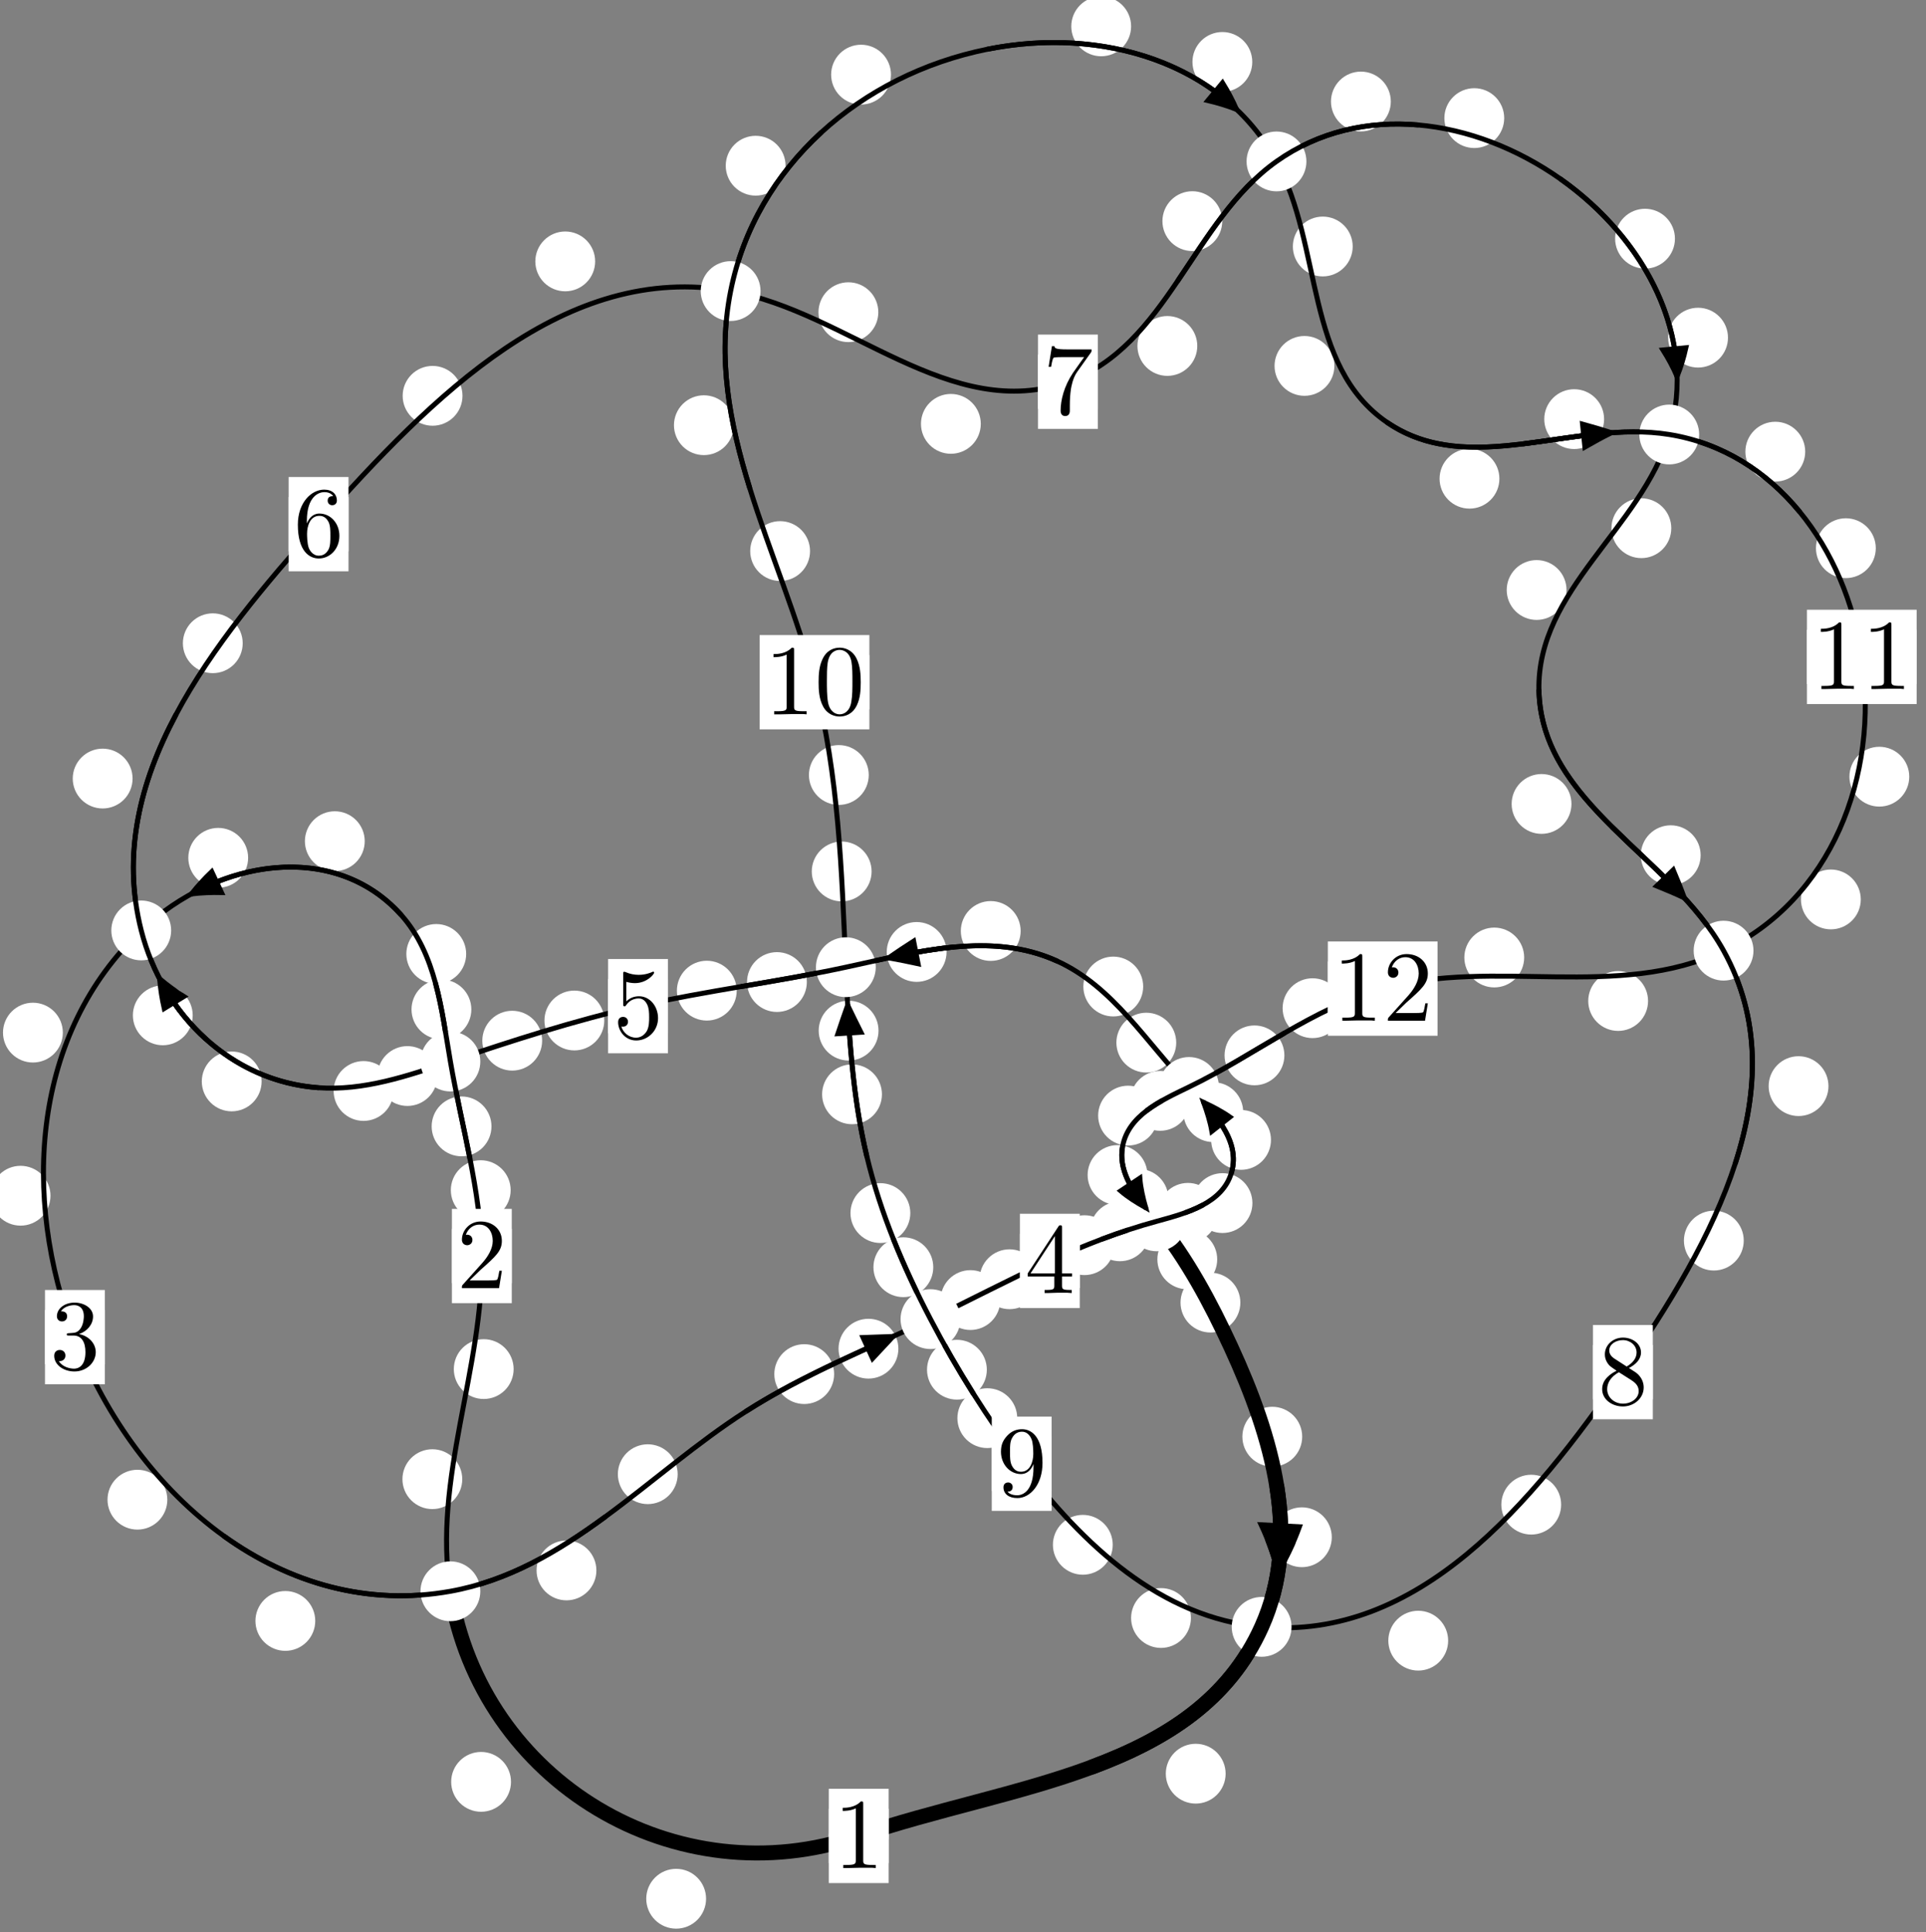 <?xml version="1.0"?>
<!-- Created by MetaPost 1.999 on 2021.07.05:2353 -->
<svg version="1.1" xmlns="http://www.w3.org/2000/svg" xmlns:xlink="http://www.w3.org/1999/xlink" width="192.429" height="193.066" viewBox="0 0 192.429 193.066">
<rect x="0" y="0" width="192.429" height="193.066" fill="#808080" stroke="none"/>
<!-- Original BoundingBox: -45.933777 -33.710312 146.495239 159.355576 -->
  <defs>
    <g transform="scale(0.01,0.01)" id="GLYPHcmr10_48">
      <path style="fill-rule: evenodd;" d="M460 -320C460 -400,455 -480,420 -554C374 -650,292 -666,250 -666C190 -666,117 -640,76 -547C44 -478,39 -400,39 -320C39 -245,43 -155,84 -79C127 2,200 22,249 22C303 22,379 1,423 -94C455 -163,460 -241,460 -320M249 -0C210 -0,151 -25,133 -121C122 -181,122 -273,122 -332C122 -396,122 -462,130 -516C149 -635,224 -644,249 -644C282 -644,348 -626,367 -527C377 -471,377 -395,377 -332C377 -257,377 -189,366 -125C351 -30,294 -0,249 -0"></path>
    </g>
    <g transform="scale(0.01,0.01)" id="GLYPHcmr10_49">
      <path style="fill-rule: evenodd;" d="M294 -640C294 -664,294 -666,271 -666C209 -602,121 -602,89 -602L89 -571C109 -571,168 -571,220 -597L220 -79C220 -43,217 -31,127 -31L95 -31L95 -0L257 -0L130 -3L217 -3L257 -3L297 -3L384 -3L419 -0L419 -31L387 -31C297 -31,294 -42,294 -79"></path>
    </g>
    <g transform="scale(0.01,0.01)" id="GLYPHcmr10_50">
      <path style="fill-rule: evenodd;" d="M127 -77L233 -180C389 -318,449 -372,449 -472C449 -586,359 -666,237 -666C124 -666,50 -574,50 -485C50 -429,100 -429,103 -429C120 -429,155 -441,155 -482C155 -508,137 -534,102 -534C94 -534,92 -534,89 -533C112 -598,166 -635,224 -635C315 -635,358 -554,358 -472C358 -392,308 -313,253 -251L61 -37C50 -26,50 -24,50 -0L421 -0L449 -174L424 -174C419 -144,412 -100,402 -85C395 -77,329 -77,307 -77"></path>
    </g>
    <g transform="scale(0.01,0.01)" id="GLYPHcmr10_51">
      <path style="fill-rule: evenodd;" d="M290 -352C372 -379,430 -449,430 -528C430 -610,342 -666,246 -666C145 -666,69 -606,69 -530C69 -497,91 -478,120 -478C151 -478,171 -500,171 -529C171 -579,124 -579,109 -579C140 -628,206 -641,242 -641C283 -641,338 -619,338 -529C338 -517,336 -459,310 -415C280 -367,246 -364,221 -363C213 -362,189 -360,182 -360C174 -359,167 -358,167 -348C167 -337,174 -337,191 -337L235 -337C317 -337,354 -269,354 -171C354 -35,285 -6,241 -6C198 -6,123 -23,88 -82C123 -77,154 -99,154 -137C154 -173,127 -193,98 -193C74 -193,42 -179,42 -135C42 -44,135 22,244 22C366 22,457 -69,457 -171C457 -253,394 -331,290 -352"></path>
    </g>
    <g transform="scale(0.01,0.01)" id="GLYPHcmr10_52">
      <path style="fill-rule: evenodd;" d="M294 -165L294 -78C294 -42,292 -31,218 -31L197 -31L197 -0L332 -0L238 -3L290 -3L332 -3L374 -3L427 -3L468 -0L468 -31L447 -31C373 -31,371 -42,371 -78L371 -165L471 -165L471 -196L371 -196L371 -651C371 -671,371 -677,355 -677C346 -677,343 -677,335 -665L28 -196L28 -165M300 -196L56 -196L300 -569"></path>
    </g>
    <g transform="scale(0.01,0.01)" id="GLYPHcmr10_53">
      <path style="fill-rule: evenodd;" d="M449 -201C449 -320,367 -420,259 -420C211 -420,168 -404,132 -369L132 -564C152 -558,185 -551,217 -551C340 -551,410 -642,410 -655C410 -661,407 -666,400 -666C399 -666,397 -666,392 -663C372 -654,323 -634,256 -634C216 -634,170 -641,123 -662C115 -665,113 -665,111 -665C101 -665,101 -657,101 -641L101 -345C101 -327,101 -319,115 -319C122 -319,124 -322,128 -328C139 -344,176 -398,257 -398C309 -398,334 -352,342 -334C358 -297,360 -258,360 -208C360 -173,360 -113,336 -71C312 -32,275 -6,229 -6C156 -6,99 -59,82 -118C85 -117,88 -116,99 -116C132 -116,149 -141,149 -165C149 -189,132 -214,99 -214C85 -214,50 -207,50 -161C50 -75,119 22,231 22C347 22,449 -74,449 -201"></path>
    </g>
    <g transform="scale(0.01,0.01)" id="GLYPHcmr10_54">
      <path style="fill-rule: evenodd;" d="M132 -328L132 -352C132 -605,256 -641,307 -641C331 -641,373 -635,395 -601C380 -601,340 -601,340 -556C340 -525,364 -510,386 -510C402 -510,432 -519,432 -558C432 -618,388 -666,305 -666C177 -666,42 -537,42 -316C42 -49,158 22,251 22C362 22,457 -72,457 -204C457 -331,368 -427,257 -427C189 -427,152 -376,132 -328M251 -6C188 -6,158 -66,152 -81C134 -128,134 -208,134 -226C134 -304,166 -404,256 -404C272 -404,318 -404,349 -342C367 -305,367 -254,367 -205C367 -157,367 -107,350 -71C320 -11,274 -6,251 -6"></path>
    </g>
    <g transform="scale(0.01,0.01)" id="GLYPHcmr10_55">
      <path style="fill-rule: evenodd;" d="M476 -609C485 -621,485 -623,485 -644L242 -644C120 -644,118 -657,114 -676L89 -676L56 -470L81 -470C84 -486,93 -549,106 -561C113 -567,191 -567,204 -567L411 -567C400 -551,321 -442,299 -409C209 -274,176 -135,176 -33C176 -23,176 22,222 22C268 22,268 -23,268 -33L268 -84C268 -139,271 -194,279 -248C283 -271,297 -357,341 -419"></path>
    </g>
    <g transform="scale(0.01,0.01)" id="GLYPHcmr10_56">
      <path style="fill-rule: evenodd;" d="M163 -457C117 -487,113 -521,113 -538C113 -599,178 -641,249 -641C322 -641,386 -589,386 -517C386 -460,347 -412,287 -377M309 -362C381 -399,430 -451,430 -517C430 -609,341 -666,250 -666C150 -666,69 -592,69 -499C69 -481,71 -436,113 -389C124 -377,161 -352,186 -335C128 -306,42 -250,42 -151C42 -45,144 22,249 22C362 22,457 -61,457 -168C457 -204,446 -249,408 -291C389 -312,373 -322,309 -362M209 -320L332 -242C360 -223,407 -193,407 -132C407 -58,332 -6,250 -6C164 -6,92 -68,92 -151C92 -209,124 -273,209 -320"></path>
    </g>
    <g transform="scale(0.01,0.01)" id="GLYPHcmr10_57">
      <path style="fill-rule: evenodd;" d="M367 -318L367 -286C367 -52,263 -6,205 -6C188 -6,134 -8,107 -42C151 -42,159 -71,159 -88C159 -119,135 -134,113 -134C97 -134,67 -125,67 -86C67 -19,121 22,206 22C335 22,457 -114,457 -329C457 -598,342 -666,253 -666C198 -666,149 -648,106 -603C65 -558,42 -516,42 -441C42 -316,130 -218,242 -218C303 -218,344 -260,367 -318M243 -241C227 -241,181 -241,150 -304C132 -341,132 -391,132 -440C132 -494,132 -541,153 -578C180 -628,218 -641,253 -641C299 -641,332 -607,349 -562C361 -530,365 -467,365 -421C365 -338,331 -241,243 -241"></path>
    </g>
  </defs>
  <path d="M70.545 189.722C70.545 188.929,70.23 188.169,69.669 187.608C69.109 187.048,68.349 186.733,67.556 186.733C66.763 186.733,66.003 187.048,65.443 187.608C64.882 188.169,64.567 188.929,64.567 189.722C64.567 190.514,64.882 191.274,65.443 191.835C66.003 192.395,66.763 192.71,67.556 192.71C68.349 192.71,69.109 192.395,69.669 191.835C70.23 191.274,70.545 190.514,70.545 189.722Z" style="fill: rgb(100%,100%,100%);stroke: none;"></path>
  <path d="M88.782 183.445C88.782 182.653,88.467 181.893,87.907 181.332C87.347 180.772,86.586 180.457,85.794 180.457C85.001 180.457,84.241 180.772,83.68 181.332C83.12 181.893,82.805 182.653,82.805 183.445C82.805 184.238,83.12 184.998,83.68 185.559C84.241 186.119,85.001 186.434,85.794 186.434C86.586 186.434,87.347 186.119,87.907 185.559C88.467 184.998,88.782 184.238,88.782 183.445Z" style="fill: rgb(100%,100%,100%);stroke: none;"></path>
  <path d="M46.185 147.798C46.185 147.005,45.87 146.245,45.31 145.684C44.749 145.124,43.989 144.809,43.196 144.809C42.404 144.809,41.644 145.124,41.083 145.684C40.523 146.245,40.208 147.005,40.208 147.798C40.208 148.59,40.523 149.351,41.083 149.911C41.644 150.472,42.404 150.787,43.196 150.787C43.989 150.787,44.749 150.472,45.31 149.911C45.87 149.351,46.185 148.59,46.185 147.798Z" style="fill: rgb(100%,100%,100%);stroke: none;"></path>
  <path d="M51.055 178.042C51.055 177.249,50.74 176.489,50.179 175.929C49.619 175.368,48.858 175.053,48.066 175.053C47.273 175.053,46.513 175.368,45.952 175.929C45.392 176.489,45.077 177.249,45.077 178.042C45.077 178.835,45.392 179.595,45.952 180.155C46.513 180.716,47.273 181.031,48.066 181.031C48.858 181.031,49.619 180.716,50.179 180.155C50.74 179.595,51.055 178.835,51.055 178.042Z" style="fill: rgb(100%,100%,100%);stroke: none;"></path>
  <path d="M51.021 118.92C51.021 118.127,50.706 117.367,50.145 116.807C49.585 116.246,48.825 115.931,48.032 115.931C47.239 115.931,46.479 116.246,45.919 116.807C45.358 117.367,45.043 118.127,45.043 118.92C45.043 119.713,45.358 120.473,45.919 121.033C46.479 121.594,47.239 121.909,48.032 121.909C48.825 121.909,49.585 121.594,50.145 121.033C50.706 120.473,51.021 119.713,51.021 118.92Z" style="fill: rgb(100%,100%,100%);stroke: none;"></path>
  <path d="M51.318 136.799C51.318 136.006,51.003 135.246,50.443 134.685C49.882 134.125,49.122 133.81,48.329 133.81C47.537 133.81,46.776 134.125,46.216 134.685C45.656 135.246,45.341 136.006,45.341 136.799C45.341 137.591,45.656 138.352,46.216 138.912C46.776 139.473,47.537 139.787,48.329 139.787C49.122 139.787,49.882 139.473,50.443 138.912C51.003 138.352,51.318 137.591,51.318 136.799Z" style="fill: rgb(100%,100%,100%);stroke: none;"></path>
  <path d="M47.092 100.862C47.092 100.069,46.777 99.309,46.217 98.749C45.656 98.188,44.896 97.873,44.104 97.873C43.311 97.873,42.551 98.188,41.99 98.749C41.43 99.309,41.115 100.069,41.115 100.862C41.115 101.655,41.43 102.415,41.99 102.975C42.551 103.536,43.311 103.851,44.104 103.851C44.896 103.851,45.656 103.536,46.217 102.975C46.777 102.415,47.092 101.655,47.092 100.862Z" style="fill: rgb(100%,100%,100%);stroke: none;"></path>
  <path d="M49.104 112.548C49.104 111.755,48.789 110.995,48.229 110.435C47.668 109.874,46.908 109.559,46.116 109.559C45.323 109.559,44.563 109.874,44.002 110.435C43.442 110.995,43.127 111.755,43.127 112.548C43.127 113.341,43.442 114.101,44.002 114.661C44.563 115.222,45.323 115.537,46.116 115.537C46.908 115.537,47.668 115.222,48.229 114.661C48.789 114.101,49.104 113.341,49.104 112.548Z" style="fill: rgb(100%,100%,100%);stroke: none;"></path>
  <path d="M36.441 84.051C36.441 83.258,36.126 82.498,35.565 81.937C35.005 81.377,34.245 81.062,33.452 81.062C32.659 81.062,31.899 81.377,31.339 81.937C30.778 82.498,30.463 83.258,30.463 84.051C30.463 84.843,30.778 85.604,31.339 86.164C31.899 86.725,32.659 87.039,33.452 87.039C34.245 87.039,35.005 86.725,35.565 86.164C36.126 85.604,36.441 84.843,36.441 84.051Z" style="fill: rgb(100%,100%,100%);stroke: none;"></path>
  <path d="M46.576 95.319C46.576 94.527,46.261 93.767,45.7 93.206C45.14 92.646,44.38 92.331,43.587 92.331C42.794 92.331,42.034 92.646,41.474 93.206C40.913 93.767,40.598 94.527,40.598 95.319C40.598 96.112,40.913 96.872,41.474 97.433C42.034 97.993,42.794 98.308,43.587 98.308C44.38 98.308,45.14 97.993,45.7 97.433C46.261 96.872,46.576 96.112,46.576 95.319Z" style="fill: rgb(100%,100%,100%);stroke: none;"></path>
  <path d="M6.278 103.179C6.278 102.386,5.963 101.626,5.402 101.065C4.842 100.505,4.082 100.19,3.289 100.19C2.496 100.19,1.736 100.505,1.176 101.065C0.615 101.626,0.3 102.386,0.3 103.179C0.3 103.971,0.615 104.731,1.176 105.292C1.736 105.852,2.496 106.167,3.289 106.167C4.082 106.167,4.842 105.852,5.402 105.292C5.963 104.731,6.278 103.971,6.278 103.179Z" style="fill: rgb(100%,100%,100%);stroke: none;"></path>
  <path d="M24.791 85.712C24.791 84.92,24.476 84.159,23.916 83.599C23.355 83.038,22.595 82.724,21.803 82.724C21.01 82.724,20.25 83.038,19.689 83.599C19.129 84.159,18.814 84.92,18.814 85.712C18.814 86.505,19.129 87.265,19.689 87.826C20.25 88.386,21.01 88.701,21.803 88.701C22.595 88.701,23.355 88.386,23.916 87.826C24.476 87.265,24.791 86.505,24.791 85.712Z" style="fill: rgb(100%,100%,100%);stroke: none;"></path>
  <path d="M16.718 149.848C16.718 149.056,16.403 148.295,15.843 147.735C15.282 147.174,14.522 146.86,13.73 146.86C12.937 146.86,12.177 147.174,11.616 147.735C11.056 148.295,10.741 149.056,10.741 149.848C10.741 150.641,11.056 151.401,11.616 151.962C12.177 152.522,12.937 152.837,13.73 152.837C14.522 152.837,15.282 152.522,15.843 151.962C16.403 151.401,16.718 150.641,16.718 149.848Z" style="fill: rgb(100%,100%,100%);stroke: none;"></path>
  <path d="M5.044 119.477C5.044 118.684,4.729 117.924,4.168 117.363C3.608 116.803,2.848 116.488,2.055 116.488C1.262 116.488,0.502 116.803,-0.058 117.363C-0.619 117.924,-0.934 118.684,-0.934 119.477C-0.934 120.269,-0.619 121.03,-0.058 121.59C0.502 122.151,1.262 122.466,2.055 122.466C2.848 122.466,3.608 122.151,4.168 121.59C4.729 121.03,5.044 120.269,5.044 119.477Z" style="fill: rgb(100%,100%,100%);stroke: none;"></path>
  <path d="M59.586 156.916C59.586 156.124,59.272 155.364,58.711 154.803C58.151 154.243,57.39 153.928,56.598 153.928C55.805 153.928,55.045 154.243,54.484 154.803C53.924 155.364,53.609 156.124,53.609 156.916C53.609 157.709,53.924 158.469,54.484 159.03C55.045 159.59,55.805 159.905,56.598 159.905C57.39 159.905,58.151 159.59,58.711 159.03C59.272 158.469,59.586 157.709,59.586 156.916Z" style="fill: rgb(100%,100%,100%);stroke: none;"></path>
  <path d="M31.497 161.963C31.497 161.17,31.182 160.41,30.622 159.849C30.061 159.289,29.301 158.974,28.509 158.974C27.716 158.974,26.956 159.289,26.395 159.849C25.835 160.41,25.52 161.17,25.52 161.963C25.52 162.755,25.835 163.516,26.395 164.076C26.956 164.636,27.716 164.951,28.509 164.951C29.301 164.951,30.061 164.636,30.622 164.076C31.182 163.516,31.497 162.755,31.497 161.963Z" style="fill: rgb(100%,100%,100%);stroke: none;"></path>
  <path d="M83.34 137.3C83.34 136.508,83.025 135.748,82.465 135.187C81.904 134.627,81.144 134.312,80.351 134.312C79.559 134.312,78.798 134.627,78.238 135.187C77.678 135.748,77.363 136.508,77.363 137.3C77.363 138.093,77.678 138.853,78.238 139.414C78.798 139.974,79.559 140.289,80.351 140.289C81.144 140.289,81.904 139.974,82.465 139.414C83.025 138.853,83.34 138.093,83.34 137.3Z" style="fill: rgb(100%,100%,100%);stroke: none;"></path>
  <path d="M67.708 147.301C67.708 146.509,67.393 145.748,66.833 145.188C66.272 144.627,65.512 144.313,64.719 144.313C63.927 144.313,63.166 144.627,62.606 145.188C62.045 145.748,61.731 146.509,61.731 147.301C61.731 148.094,62.045 148.854,62.606 149.415C63.166 149.975,63.927 150.29,64.719 150.29C65.512 150.29,66.272 149.975,66.833 149.415C67.393 148.854,67.708 148.094,67.708 147.301Z" style="fill: rgb(100%,100%,100%);stroke: none;"></path>
  <path d="M99.945 129.901C99.945 129.109,99.63 128.349,99.07 127.788C98.509 127.228,97.749 126.913,96.957 126.913C96.164 126.913,95.404 127.228,94.843 127.788C94.283 128.349,93.968 129.109,93.968 129.901C93.968 130.694,94.283 131.454,94.843 132.015C95.404 132.575,96.164 132.89,96.957 132.89C97.749 132.89,98.509 132.575,99.07 132.015C99.63 131.454,99.945 130.694,99.945 129.901Z" style="fill: rgb(100%,100%,100%);stroke: none;"></path>
  <path d="M89.758 134.76C89.758 133.968,89.443 133.208,88.883 132.647C88.322 132.087,87.562 131.772,86.769 131.772C85.977 131.772,85.217 132.087,84.656 132.647C84.096 133.208,83.781 133.968,83.781 134.76C83.781 135.553,84.096 136.313,84.656 136.874C85.217 137.434,85.977 137.749,86.769 137.749C87.562 137.749,88.322 137.434,88.883 136.874C89.443 136.313,89.758 135.553,89.758 134.76Z" style="fill: rgb(100%,100%,100%);stroke: none;"></path>
  <path d="M111.337 124.418C111.337 123.625,111.022 122.865,110.462 122.304C109.901 121.744,109.141 121.429,108.348 121.429C107.555 121.429,106.795 121.744,106.235 122.304C105.674 122.865,105.359 123.625,105.359 124.418C105.359 125.21,105.674 125.97,106.235 126.531C106.795 127.091,107.555 127.406,108.348 127.406C109.141 127.406,109.901 127.091,110.462 126.531C111.022 125.97,111.337 125.21,111.337 124.418Z" style="fill: rgb(100%,100%,100%);stroke: none;"></path>
  <path d="M103.852 127.821C103.852 127.028,103.537 126.268,102.976 125.708C102.416 125.147,101.656 124.832,100.863 124.832C100.07 124.832,99.31 125.147,98.75 125.708C98.189 126.268,97.874 127.028,97.874 127.821C97.874 128.614,98.189 129.374,98.75 129.934C99.31 130.495,100.07 130.81,100.863 130.81C101.656 130.81,102.416 130.495,102.976 129.934C103.537 129.374,103.852 128.614,103.852 127.821Z" style="fill: rgb(100%,100%,100%);stroke: none;"></path>
  <path d="M121.675 121.187C121.675 120.394,121.36 119.634,120.799 119.074C120.239 118.513,119.479 118.198,118.686 118.198C117.893 118.198,117.133 118.513,116.573 119.074C116.012 119.634,115.697 120.394,115.697 121.187C115.697 121.98,116.012 122.74,116.573 123.3C117.133 123.861,117.893 124.176,118.686 124.176C119.479 124.176,120.239 123.861,120.799 123.3C121.36 122.74,121.675 121.98,121.675 121.187Z" style="fill: rgb(100%,100%,100%);stroke: none;"></path>
  <path d="M114.883 123.03C114.883 122.238,114.568 121.477,114.007 120.917C113.447 120.356,112.687 120.042,111.894 120.042C111.101 120.042,110.341 120.356,109.781 120.917C109.22 121.477,108.905 122.238,108.905 123.03C108.905 123.823,109.22 124.583,109.781 125.144C110.341 125.704,111.101 126.019,111.894 126.019C112.687 126.019,113.447 125.704,114.007 125.144C114.568 124.583,114.883 123.823,114.883 123.03Z" style="fill: rgb(100%,100%,100%);stroke: none;"></path>
  <path d="M126.985 113.899C126.985 113.107,126.67 112.346,126.11 111.786C125.549 111.225,124.789 110.911,123.996 110.911C123.204 110.911,122.444 111.225,121.883 111.786C121.323 112.346,121.008 113.107,121.008 113.899C121.008 114.692,121.323 115.452,121.883 116.013C122.444 116.573,123.204 116.888,123.996 116.888C124.789 116.888,125.549 116.573,126.11 116.013C126.67 115.452,126.985 114.692,126.985 113.899Z" style="fill: rgb(100%,100%,100%);stroke: none;"></path>
  <path d="M125.131 120.212C125.131 119.42,124.816 118.659,124.256 118.099C123.695 117.538,122.935 117.223,122.142 117.223C121.35 117.223,120.59 117.538,120.029 118.099C119.469 118.659,119.154 119.42,119.154 120.212C119.154 121.005,119.469 121.765,120.029 122.326C120.59 122.886,121.35 123.201,122.142 123.201C122.935 123.201,123.695 122.886,124.256 122.326C124.816 121.765,125.131 121.005,125.131 120.212Z" style="fill: rgb(100%,100%,100%);stroke: none;"></path>
  <path d="M117.518 104.18C117.518 103.387,117.203 102.627,116.642 102.066C116.082 101.506,115.321 101.191,114.529 101.191C113.736 101.191,112.976 101.506,112.415 102.066C111.855 102.627,111.54 103.387,111.54 104.18C111.54 104.972,111.855 105.732,112.415 106.293C112.976 106.853,113.736 107.168,114.529 107.168C115.321 107.168,116.082 106.853,116.642 106.293C117.203 105.732,117.518 104.972,117.518 104.18Z" style="fill: rgb(100%,100%,100%);stroke: none;"></path>
  <path d="M124.21 111.127C124.21 110.335,123.895 109.575,123.335 109.014C122.774 108.454,122.014 108.139,121.222 108.139C120.429 108.139,119.669 108.454,119.108 109.014C118.548 109.575,118.233 110.335,118.233 111.127C118.233 111.92,118.548 112.68,119.108 113.241C119.669 113.801,120.429 114.116,121.222 114.116C122.014 114.116,122.774 113.801,123.335 113.241C123.895 112.68,124.21 111.92,124.21 111.127Z" style="fill: rgb(100%,100%,100%);stroke: none;"></path>
  <path d="M101.975 93.024C101.975 92.231,101.66 91.471,101.099 90.911C100.539 90.35,99.779 90.035,98.986 90.035C98.193 90.035,97.433 90.35,96.873 90.911C96.312 91.471,95.997 92.231,95.997 93.024C95.997 93.817,96.312 94.577,96.873 95.137C97.433 95.698,98.193 96.013,98.986 96.013C99.779 96.013,100.539 95.698,101.099 95.137C101.66 94.577,101.975 93.817,101.975 93.024Z" style="fill: rgb(100%,100%,100%);stroke: none;"></path>
  <path d="M114.217 98.574C114.217 97.781,113.902 97.021,113.341 96.461C112.781 95.9,112.021 95.585,111.228 95.585C110.435 95.585,109.675 95.9,109.115 96.461C108.554 97.021,108.239 97.781,108.239 98.574C108.239 99.367,108.554 100.127,109.115 100.687C109.675 101.248,110.435 101.563,111.228 101.563C112.021 101.563,112.781 101.248,113.341 100.687C113.902 100.127,114.217 99.367,114.217 98.574Z" style="fill: rgb(100%,100%,100%);stroke: none;"></path>
  <path d="M80.613 98.126C80.613 97.333,80.298 96.573,79.738 96.013C79.177 95.452,78.417 95.137,77.624 95.137C76.832 95.137,76.072 95.452,75.511 96.013C74.951 96.573,74.636 97.333,74.636 98.126C74.636 98.919,74.951 99.679,75.511 100.239C76.072 100.8,76.832 101.115,77.624 101.115C78.417 101.115,79.177 100.8,79.738 100.239C80.298 99.679,80.613 98.919,80.613 98.126Z" style="fill: rgb(100%,100%,100%);stroke: none;"></path>
  <path d="M94.573 95.119C94.573 94.326,94.258 93.566,93.697 93.006C93.137 92.445,92.377 92.13,91.584 92.13C90.791 92.13,90.031 92.445,89.471 93.006C88.91 93.566,88.595 94.326,88.595 95.119C88.595 95.912,88.91 96.672,89.471 97.232C90.031 97.793,90.791 98.108,91.584 98.108C92.377 98.108,93.137 97.793,93.697 97.232C94.258 96.672,94.573 95.912,94.573 95.119Z" style="fill: rgb(100%,100%,100%);stroke: none;"></path>
  <path d="M60.374 101.969C60.374 101.176,60.059 100.416,59.499 99.855C58.938 99.295,58.178 98.98,57.385 98.98C56.593 98.98,55.833 99.295,55.272 99.855C54.712 100.416,54.397 101.176,54.397 101.969C54.397 102.761,54.712 103.521,55.272 104.082C55.833 104.642,56.593 104.957,57.385 104.957C58.178 104.957,58.938 104.642,59.499 104.082C60.059 103.521,60.374 102.761,60.374 101.969Z" style="fill: rgb(100%,100%,100%);stroke: none;"></path>
  <path d="M73.606 98.986C73.606 98.193,73.291 97.433,72.731 96.872C72.17 96.312,71.41 95.997,70.618 95.997C69.825 95.997,69.065 96.312,68.504 96.872C67.944 97.433,67.629 98.193,67.629 98.986C67.629 99.778,67.944 100.539,68.504 101.099C69.065 101.66,69.825 101.975,70.618 101.975C71.41 101.975,72.17 101.66,72.731 101.099C73.291 100.539,73.606 99.778,73.606 98.986Z" style="fill: rgb(100%,100%,100%);stroke: none;"></path>
  <path d="M43.694 107.517C43.694 106.725,43.379 105.964,42.818 105.404C42.258 104.843,41.498 104.528,40.705 104.528C39.912 104.528,39.152 104.843,38.592 105.404C38.031 105.964,37.716 106.725,37.716 107.517C37.716 108.31,38.031 109.07,38.592 109.631C39.152 110.191,39.912 110.506,40.705 110.506C41.498 110.506,42.258 110.191,42.818 109.631C43.379 109.07,43.694 108.31,43.694 107.517Z" style="fill: rgb(100%,100%,100%);stroke: none;"></path>
  <path d="M54.166 103.984C54.166 103.192,53.851 102.431,53.291 101.871C52.73 101.31,51.97 100.996,51.177 100.996C50.385 100.996,49.625 101.31,49.064 101.871C48.504 102.431,48.189 103.192,48.189 103.984C48.189 104.777,48.504 105.537,49.064 106.098C49.625 106.658,50.385 106.973,51.177 106.973C51.97 106.973,52.73 106.658,53.291 106.098C53.851 105.537,54.166 104.777,54.166 103.984Z" style="fill: rgb(100%,100%,100%);stroke: none;"></path>
  <path d="M26.139 108.055C26.139 107.262,25.824 106.502,25.263 105.942C24.703 105.381,23.943 105.066,23.15 105.066C22.357 105.066,21.597 105.381,21.037 105.942C20.476 106.502,20.161 107.262,20.161 108.055C20.161 108.848,20.476 109.608,21.037 110.168C21.597 110.729,22.357 111.044,23.15 111.044C23.943 111.044,24.703 110.729,25.263 110.168C25.824 109.608,26.139 108.848,26.139 108.055Z" style="fill: rgb(100%,100%,100%);stroke: none;"></path>
  <path d="M39.312 109.011C39.312 108.218,38.997 107.458,38.437 106.897C37.876 106.337,37.116 106.022,36.324 106.022C35.531 106.022,34.771 106.337,34.21 106.897C33.65 107.458,33.335 108.218,33.335 109.011C33.335 109.803,33.65 110.563,34.21 111.124C34.771 111.684,35.531 111.999,36.324 111.999C37.116 111.999,37.876 111.684,38.437 111.124C38.997 110.563,39.312 109.803,39.312 109.011Z" style="fill: rgb(100%,100%,100%);stroke: none;"></path>
  <path d="M13.246 77.793C13.246 77.001,12.931 76.241,12.37 75.68C11.81 75.12,11.05 74.805,10.257 74.805C9.464 74.805,8.704 75.12,8.144 75.68C7.583 76.241,7.268 77.001,7.268 77.793C7.268 78.586,7.583 79.346,8.144 79.907C8.704 80.467,9.464 80.782,10.257 80.782C11.05 80.782,11.81 80.467,12.37 79.907C12.931 79.346,13.246 78.586,13.246 77.793Z" style="fill: rgb(100%,100%,100%);stroke: none;"></path>
  <path d="M19.254 101.453C19.254 100.66,18.939 99.9,18.378 99.339C17.818 98.779,17.058 98.464,16.265 98.464C15.472 98.464,14.712 98.779,14.152 99.339C13.591 99.9,13.276 100.66,13.276 101.453C13.276 102.245,13.591 103.006,14.152 103.566C14.712 104.126,15.472 104.441,16.265 104.441C17.058 104.441,17.818 104.126,18.378 103.566C18.939 103.006,19.254 102.245,19.254 101.453Z" style="fill: rgb(100%,100%,100%);stroke: none;"></path>
  <path d="M46.208 39.551C46.208 38.758,45.893 37.998,45.333 37.437C44.772 36.877,44.012 36.562,43.219 36.562C42.427 36.562,41.667 36.877,41.106 37.437C40.546 37.998,40.231 38.758,40.231 39.551C40.231 40.343,40.546 41.103,41.106 41.664C41.667 42.224,42.427 42.539,43.219 42.539C44.012 42.539,44.772 42.224,45.333 41.664C45.893 41.103,46.208 40.343,46.208 39.551Z" style="fill: rgb(100%,100%,100%);stroke: none;"></path>
  <path d="M24.249 64.274C24.249 63.481,23.934 62.721,23.374 62.16C22.813 61.6,22.053 61.285,21.26 61.285C20.468 61.285,19.708 61.6,19.147 62.16C18.587 62.721,18.272 63.481,18.272 64.274C18.272 65.066,18.587 65.827,19.147 66.387C19.708 66.947,20.468 67.262,21.26 67.262C22.053 67.262,22.813 66.947,23.374 66.387C23.934 65.827,24.249 65.066,24.249 64.274Z" style="fill: rgb(100%,100%,100%);stroke: none;"></path>
  <path d="M87.754 31.195C87.754 30.402,87.439 29.642,86.878 29.081C86.318 28.521,85.558 28.206,84.765 28.206C83.972 28.206,83.212 28.521,82.652 29.081C82.091 29.642,81.776 30.402,81.776 31.195C81.776 31.987,82.091 32.747,82.652 33.308C83.212 33.868,83.972 34.183,84.765 34.183C85.558 34.183,86.318 33.868,86.878 33.308C87.439 32.747,87.754 31.987,87.754 31.195Z" style="fill: rgb(100%,100%,100%);stroke: none;"></path>
  <path d="M59.462 26.119C59.462 25.327,59.147 24.567,58.587 24.006C58.026 23.446,57.266 23.131,56.473 23.131C55.681 23.131,54.921 23.446,54.36 24.006C53.8 24.567,53.485 25.327,53.485 26.119C53.485 26.912,53.8 27.672,54.36 28.233C54.921 28.793,55.681 29.108,56.473 29.108C57.266 29.108,58.026 28.793,58.587 28.233C59.147 27.672,59.462 26.912,59.462 26.119Z" style="fill: rgb(100%,100%,100%);stroke: none;"></path>
  <path d="M119.621 34.568C119.621 33.775,119.306 33.015,118.745 32.455C118.185 31.894,117.425 31.579,116.632 31.579C115.839 31.579,115.079 31.894,114.519 32.455C113.958 33.015,113.643 33.775,113.643 34.568C113.643 35.361,113.958 36.121,114.519 36.681C115.079 37.242,115.839 37.557,116.632 37.557C117.425 37.557,118.185 37.242,118.745 36.681C119.306 36.121,119.621 35.361,119.621 34.568Z" style="fill: rgb(100%,100%,100%);stroke: none;"></path>
  <path d="M97.992 42.352C97.992 41.56,97.677 40.799,97.117 40.239C96.556 39.678,95.796 39.363,95.003 39.363C94.211 39.363,93.45 39.678,92.89 40.239C92.329 40.799,92.014 41.56,92.014 42.352C92.014 43.145,92.329 43.905,92.89 44.466C93.45 45.026,94.211 45.341,95.003 45.341C95.796 45.341,96.556 45.026,97.117 44.466C97.677 43.905,97.992 43.145,97.992 42.352Z" style="fill: rgb(100%,100%,100%);stroke: none;"></path>
  <path d="M138.958 10.144C138.958 9.351,138.643 8.591,138.082 8.031C137.522 7.47,136.762 7.155,135.969 7.155C135.176 7.155,134.416 7.47,133.856 8.031C133.295 8.591,132.98 9.351,132.98 10.144C132.98 10.937,133.295 11.697,133.856 12.257C134.416 12.818,135.176 13.133,135.969 13.133C136.762 13.133,137.522 12.818,138.082 12.257C138.643 11.697,138.958 10.937,138.958 10.144Z" style="fill: rgb(100%,100%,100%);stroke: none;"></path>
  <path d="M122.116 22.097C122.116 21.304,121.801 20.544,121.241 19.984C120.68 19.423,119.92 19.108,119.128 19.108C118.335 19.108,117.575 19.423,117.014 19.984C116.454 20.544,116.139 21.304,116.139 22.097C116.139 22.89,116.454 23.65,117.014 24.21C117.575 24.771,118.335 25.086,119.128 25.086C119.92 25.086,120.68 24.771,121.241 24.21C121.801 23.65,122.116 22.89,122.116 22.097Z" style="fill: rgb(100%,100%,100%);stroke: none;"></path>
  <path d="M167.346 23.849C167.346 23.056,167.031 22.296,166.471 21.736C165.91 21.175,165.15 20.86,164.357 20.86C163.565 20.86,162.805 21.175,162.244 21.736C161.684 22.296,161.369 23.056,161.369 23.849C161.369 24.642,161.684 25.402,162.244 25.962C162.805 26.523,163.565 26.838,164.357 26.838C165.15 26.838,165.91 26.523,166.471 25.962C167.031 25.402,167.346 24.642,167.346 23.849Z" style="fill: rgb(100%,100%,100%);stroke: none;"></path>
  <path d="M150.287 11.802C150.287 11.009,149.972 10.249,149.411 9.689C148.851 9.128,148.091 8.813,147.298 8.813C146.505 8.813,145.745 9.128,145.185 9.689C144.624 10.249,144.309 11.009,144.309 11.802C144.309 12.595,144.624 13.355,145.185 13.915C145.745 14.476,146.505 14.791,147.298 14.791C148.091 14.791,148.851 14.476,149.411 13.915C149.972 13.355,150.287 12.595,150.287 11.802Z" style="fill: rgb(100%,100%,100%);stroke: none;"></path>
  <path d="M166.981 52.778C166.981 51.985,166.666 51.225,166.105 50.665C165.545 50.104,164.785 49.789,163.992 49.789C163.199 49.789,162.439 50.104,161.879 50.665C161.318 51.225,161.003 51.985,161.003 52.778C161.003 53.571,161.318 54.331,161.879 54.891C162.439 55.452,163.199 55.767,163.992 55.767C164.785 55.767,165.545 55.452,166.105 54.891C166.666 54.331,166.981 53.571,166.981 52.778Z" style="fill: rgb(100%,100%,100%);stroke: none;"></path>
  <path d="M172.645 33.738C172.645 32.946,172.33 32.185,171.769 31.625C171.209 31.065,170.449 30.75,169.656 30.75C168.863 30.75,168.103 31.065,167.543 31.625C166.982 32.185,166.667 32.946,166.667 33.738C166.667 34.531,166.982 35.291,167.543 35.852C168.103 36.412,168.863 36.727,169.656 36.727C170.449 36.727,171.209 36.412,171.769 35.852C172.33 35.291,172.645 34.531,172.645 33.738Z" style="fill: rgb(100%,100%,100%);stroke: none;"></path>
  <path d="M157.007 80.33C157.007 79.537,156.692 78.777,156.132 78.216C155.571 77.656,154.811 77.341,154.018 77.341C153.226 77.341,152.465 77.656,151.905 78.216C151.344 78.777,151.03 79.537,151.03 80.33C151.03 81.122,151.344 81.882,151.905 82.443C152.465 83.003,153.226 83.318,154.018 83.318C154.811 83.318,155.571 83.003,156.132 82.443C156.692 81.882,157.007 81.122,157.007 80.33Z" style="fill: rgb(100%,100%,100%);stroke: none;"></path>
  <path d="M156.514 58.953C156.514 58.16,156.199 57.4,155.639 56.839C155.078 56.279,154.318 55.964,153.525 55.964C152.733 55.964,151.973 56.279,151.412 56.839C150.852 57.4,150.537 58.16,150.537 58.953C150.537 59.745,150.852 60.506,151.412 61.066C151.973 61.627,152.733 61.941,153.525 61.941C154.318 61.941,155.078 61.627,155.639 61.066C156.199 60.506,156.514 59.745,156.514 58.953Z" style="fill: rgb(100%,100%,100%);stroke: none;"></path>
  <path d="M182.685 108.526C182.685 107.733,182.37 106.973,181.809 106.413C181.249 105.852,180.489 105.537,179.696 105.537C178.903 105.537,178.143 105.852,177.583 106.413C177.022 106.973,176.707 107.733,176.707 108.526C176.707 109.319,177.022 110.079,177.583 110.639C178.143 111.2,178.903 111.515,179.696 111.515C180.489 111.515,181.249 111.2,181.809 110.639C182.37 110.079,182.685 109.319,182.685 108.526Z" style="fill: rgb(100%,100%,100%);stroke: none;"></path>
  <path d="M169.913 85.453C169.913 84.66,169.598 83.9,169.037 83.339C168.477 82.779,167.717 82.464,166.924 82.464C166.131 82.464,165.371 82.779,164.811 83.339C164.25 83.9,163.935 84.66,163.935 85.453C163.935 86.245,164.25 87.005,164.811 87.566C165.371 88.126,166.131 88.441,166.924 88.441C167.717 88.441,168.477 88.126,169.037 87.566C169.598 87.005,169.913 86.245,169.913 85.453Z" style="fill: rgb(100%,100%,100%);stroke: none;"></path>
  <path d="M155.976 150.344C155.976 149.552,155.661 148.791,155.101 148.231C154.54 147.67,153.78 147.356,152.987 147.356C152.195 147.356,151.435 147.67,150.874 148.231C150.314 148.791,149.999 149.552,149.999 150.344C149.999 151.137,150.314 151.897,150.874 152.458C151.435 153.018,152.195 153.333,152.987 153.333C153.78 153.333,154.54 153.018,155.101 152.458C155.661 151.897,155.976 151.137,155.976 150.344Z" style="fill: rgb(100%,100%,100%);stroke: none;"></path>
  <path d="M174.22 123.961C174.22 123.168,173.905 122.408,173.345 121.847C172.785 121.287,172.024 120.972,171.232 120.972C170.439 120.972,169.679 121.287,169.118 121.847C168.558 122.408,168.243 123.168,168.243 123.961C168.243 124.753,168.558 125.513,169.118 126.074C169.679 126.634,170.439 126.949,171.232 126.949C172.024 126.949,172.785 126.634,173.345 126.074C173.905 125.513,174.22 124.753,174.22 123.961Z" style="fill: rgb(100%,100%,100%);stroke: none;"></path>
  <path d="M118.987 161.67C118.987 160.878,118.672 160.117,118.111 159.557C117.551 158.997,116.791 158.682,115.998 158.682C115.205 158.682,114.445 158.997,113.885 159.557C113.324 160.117,113.009 160.878,113.009 161.67C113.009 162.463,113.324 163.223,113.885 163.784C114.445 164.344,115.205 164.659,115.998 164.659C116.791 164.659,117.551 164.344,118.111 163.784C118.672 163.223,118.987 162.463,118.987 161.67Z" style="fill: rgb(100%,100%,100%);stroke: none;"></path>
  <path d="M144.687 163.934C144.687 163.142,144.372 162.381,143.811 161.821C143.251 161.26,142.491 160.946,141.698 160.946C140.905 160.946,140.145 161.26,139.585 161.821C139.024 162.381,138.709 163.142,138.709 163.934C138.709 164.727,139.024 165.487,139.585 166.048C140.145 166.608,140.905 166.923,141.698 166.923C142.491 166.923,143.251 166.608,143.811 166.048C144.372 165.487,144.687 164.727,144.687 163.934Z" style="fill: rgb(100%,100%,100%);stroke: none;"></path>
  <path d="M101.633 141.702C101.633 140.909,101.318 140.149,100.757 139.588C100.197 139.028,99.437 138.713,98.644 138.713C97.851 138.713,97.091 139.028,96.531 139.588C95.97 140.149,95.655 140.909,95.655 141.702C95.655 142.494,95.97 143.255,96.531 143.815C97.091 144.376,97.851 144.69,98.644 144.69C99.437 144.69,100.197 144.376,100.757 143.815C101.318 143.255,101.633 142.494,101.633 141.702Z" style="fill: rgb(100%,100%,100%);stroke: none;"></path>
  <path d="M111.175 154.356C111.175 153.563,110.86 152.803,110.3 152.242C109.739 151.682,108.979 151.367,108.187 151.367C107.394 151.367,106.634 151.682,106.073 152.242C105.513 152.803,105.198 153.563,105.198 154.356C105.198 155.148,105.513 155.909,106.073 156.469C106.634 157.03,107.394 157.345,108.187 157.345C108.979 157.345,109.739 157.03,110.3 156.469C110.86 155.909,111.175 155.148,111.175 154.356Z" style="fill: rgb(100%,100%,100%);stroke: none;"></path>
  <path d="M93.244 126.62C93.244 125.828,92.929 125.068,92.368 124.507C91.808 123.947,91.048 123.632,90.255 123.632C89.462 123.632,88.702 123.947,88.142 124.507C87.581 125.068,87.266 125.828,87.266 126.62C87.266 127.413,87.581 128.173,88.142 128.734C88.702 129.294,89.462 129.609,90.255 129.609C91.048 129.609,91.808 129.294,92.368 128.734C92.929 128.173,93.244 127.413,93.244 126.62Z" style="fill: rgb(100%,100%,100%);stroke: none;"></path>
  <path d="M98.596 136.861C98.596 136.068,98.281 135.308,97.721 134.747C97.161 134.187,96.4 133.872,95.608 133.872C94.815 133.872,94.055 134.187,93.494 134.747C92.934 135.308,92.619 136.068,92.619 136.861C92.619 137.654,92.934 138.414,93.494 138.974C94.055 139.535,94.815 139.85,95.608 139.85C96.4 139.85,97.161 139.535,97.721 138.974C98.281 138.414,98.596 137.654,98.596 136.861Z" style="fill: rgb(100%,100%,100%);stroke: none;"></path>
  <path d="M88.116 109.343C88.116 108.551,87.801 107.791,87.24 107.23C86.68 106.67,85.92 106.355,85.127 106.355C84.334 106.355,83.574 106.67,83.014 107.23C82.453 107.791,82.138 108.551,82.138 109.343C82.138 110.136,82.453 110.896,83.014 111.457C83.574 112.017,84.334 112.332,85.127 112.332C85.92 112.332,86.68 112.017,87.24 111.457C87.801 110.896,88.116 110.136,88.116 109.343Z" style="fill: rgb(100%,100%,100%);stroke: none;"></path>
  <path d="M90.95 121.21C90.95 120.417,90.635 119.657,90.074 119.097C89.514 118.536,88.754 118.221,87.961 118.221C87.168 118.221,86.408 118.536,85.848 119.097C85.287 119.657,84.972 120.417,84.972 121.21C84.972 122.003,85.287 122.763,85.848 123.323C86.408 123.884,87.168 124.199,87.961 124.199C88.754 124.199,89.514 123.884,90.074 123.323C90.635 122.763,90.95 122.003,90.95 121.21Z" style="fill: rgb(100%,100%,100%);stroke: none;"></path>
  <path d="M87.083 87.076C87.083 86.283,86.768 85.523,86.207 84.963C85.647 84.402,84.887 84.087,84.094 84.087C83.301 84.087,82.541 84.402,81.98 84.963C81.42 85.523,81.105 86.283,81.105 87.076C81.105 87.869,81.42 88.629,81.98 89.189C82.541 89.75,83.301 90.065,84.094 90.065C84.887 90.065,85.647 89.75,86.207 89.189C86.768 88.629,87.083 87.869,87.083 87.076Z" style="fill: rgb(100%,100%,100%);stroke: none;"></path>
  <path d="M87.774 102.981C87.774 102.188,87.459 101.428,86.899 100.868C86.338 100.307,85.578 99.992,84.785 99.992C83.993 99.992,83.232 100.307,82.672 100.868C82.111 101.428,81.797 102.188,81.797 102.981C81.797 103.774,82.111 104.534,82.672 105.094C83.232 105.655,83.993 105.97,84.785 105.97C85.578 105.97,86.338 105.655,86.899 105.094C87.459 104.534,87.774 103.774,87.774 102.981Z" style="fill: rgb(100%,100%,100%);stroke: none;"></path>
  <path d="M80.932 55.063C80.932 54.27,80.617 53.51,80.056 52.949C79.496 52.389,78.736 52.074,77.943 52.074C77.15 52.074,76.39 52.389,75.83 52.949C75.269 53.51,74.954 54.27,74.954 55.063C74.954 55.855,75.269 56.616,75.83 57.176C76.39 57.736,77.15 58.051,77.943 58.051C78.736 58.051,79.496 57.736,80.056 57.176C80.617 56.616,80.932 55.855,80.932 55.063Z" style="fill: rgb(100%,100%,100%);stroke: none;"></path>
  <path d="M86.798 77.438C86.798 76.645,86.483 75.885,85.923 75.324C85.362 74.764,84.602 74.449,83.809 74.449C83.017 74.449,82.257 74.764,81.696 75.324C81.136 75.885,80.821 76.645,80.821 77.438C80.821 78.23,81.136 78.991,81.696 79.551C82.257 80.112,83.017 80.426,83.809 80.426C84.602 80.426,85.362 80.112,85.923 79.551C86.483 78.991,86.798 78.23,86.798 77.438Z" style="fill: rgb(100%,100%,100%);stroke: none;"></path>
  <path d="M78.487 16.558C78.487 15.765,78.172 15.005,77.611 14.444C77.051 13.884,76.291 13.569,75.498 13.569C74.705 13.569,73.945 13.884,73.385 14.444C72.824 15.005,72.509 15.765,72.509 16.558C72.509 17.35,72.824 18.111,73.385 18.671C73.945 19.232,74.705 19.547,75.498 19.547C76.291 19.547,77.051 19.232,77.611 18.671C78.172 18.111,78.487 17.35,78.487 16.558Z" style="fill: rgb(100%,100%,100%);stroke: none;"></path>
  <path d="M73.313 42.487C73.313 41.694,72.998 40.934,72.438 40.373C71.878 39.813,71.117 39.498,70.325 39.498C69.532 39.498,68.772 39.813,68.211 40.373C67.651 40.934,67.336 41.694,67.336 42.487C67.336 43.279,67.651 44.04,68.211 44.6C68.772 45.161,69.532 45.475,70.325 45.475C71.117 45.475,71.878 45.161,72.438 44.6C72.998 44.04,73.313 43.279,73.313 42.487Z" style="fill: rgb(100%,100%,100%);stroke: none;"></path>
  <path d="M113.01 2.633C113.01 1.84,112.695 1.08,112.135 0.52C111.574 -0.041,110.814 -0.356,110.021 -0.356C109.229 -0.356,108.468 -0.041,107.908 0.52C107.347 1.08,107.033 1.84,107.033 2.633C107.033 3.426,107.347 4.186,107.908 4.746C108.468 5.307,109.229 5.622,110.021 5.622C110.814 5.622,111.574 5.307,112.135 4.746C112.695 4.186,113.01 3.426,113.01 2.633Z" style="fill: rgb(100%,100%,100%);stroke: none;"></path>
  <path d="M89.018 7.458C89.018 6.666,88.703 5.905,88.142 5.345C87.582 4.784,86.822 4.469,86.029 4.469C85.236 4.469,84.476 4.784,83.916 5.345C83.355 5.905,83.04 6.666,83.04 7.458C83.04 8.251,83.355 9.011,83.916 9.572C84.476 10.132,85.236 10.447,86.029 10.447C86.822 10.447,87.582 10.132,88.142 9.572C88.703 9.011,89.018 8.251,89.018 7.458Z" style="fill: rgb(100%,100%,100%);stroke: none;"></path>
  <path d="M135.15 24.63C135.15 23.838,134.835 23.078,134.274 22.517C133.714 21.957,132.954 21.642,132.161 21.642C131.368 21.642,130.608 21.957,130.048 22.517C129.487 23.078,129.172 23.838,129.172 24.63C129.172 25.423,129.487 26.183,130.048 26.744C130.608 27.304,131.368 27.619,132.161 27.619C132.954 27.619,133.714 27.304,134.274 26.744C134.835 26.183,135.15 25.423,135.15 24.63Z" style="fill: rgb(100%,100%,100%);stroke: none;"></path>
  <path d="M125.117 6.188C125.117 5.396,124.802 4.635,124.241 4.075C123.681 3.514,122.92 3.2,122.128 3.2C121.335 3.2,120.575 3.514,120.014 4.075C119.454 4.635,119.139 5.396,119.139 6.188C119.139 6.981,119.454 7.741,120.014 8.302C120.575 8.862,121.335 9.177,122.128 9.177C122.92 9.177,123.681 8.862,124.241 8.302C124.802 7.741,125.117 6.981,125.117 6.188Z" style="fill: rgb(100%,100%,100%);stroke: none;"></path>
  <path d="M149.807 47.833C149.807 47.04,149.492 46.28,148.932 45.719C148.371 45.159,147.611 44.844,146.819 44.844C146.026 44.844,145.266 45.159,144.705 45.719C144.145 46.28,143.83 47.04,143.83 47.833C143.83 48.625,144.145 49.385,144.705 49.946C145.266 50.506,146.026 50.821,146.819 50.821C147.611 50.821,148.371 50.506,148.932 49.946C149.492 49.385,149.807 48.625,149.807 47.833Z" style="fill: rgb(100%,100%,100%);stroke: none;"></path>
  <path d="M133.319 36.562C133.319 35.769,133.004 35.009,132.443 34.448C131.883 33.888,131.123 33.573,130.33 33.573C129.537 33.573,128.777 33.888,128.217 34.448C127.656 35.009,127.341 35.769,127.341 36.562C127.341 37.354,127.656 38.114,128.217 38.675C128.777 39.235,129.537 39.55,130.33 39.55C131.123 39.55,131.883 39.235,132.443 38.675C133.004 38.114,133.319 37.354,133.319 36.562Z" style="fill: rgb(100%,100%,100%);stroke: none;"></path>
  <path d="M180.361 45.13C180.361 44.337,180.046 43.577,179.485 43.017C178.925 42.456,178.165 42.141,177.372 42.141C176.579 42.141,175.819 42.456,175.259 43.017C174.698 43.577,174.383 44.337,174.383 45.13C174.383 45.923,174.698 46.683,175.259 47.243C175.819 47.804,176.579 48.119,177.372 48.119C178.165 48.119,178.925 47.804,179.485 47.243C180.046 46.683,180.361 45.923,180.361 45.13Z" style="fill: rgb(100%,100%,100%);stroke: none;"></path>
  <path d="M160.267 41.88C160.267 41.087,159.952 40.327,159.391 39.767C158.831 39.206,158.071 38.891,157.278 38.891C156.485 38.891,155.725 39.206,155.165 39.767C154.604 40.327,154.289 41.087,154.289 41.88C154.289 42.673,154.604 43.433,155.165 43.993C155.725 44.554,156.485 44.869,157.278 44.869C158.071 44.869,158.831 44.554,159.391 43.993C159.952 43.433,160.267 42.673,160.267 41.88Z" style="fill: rgb(100%,100%,100%);stroke: none;"></path>
  <path d="M190.756 77.607C190.756 76.814,190.441 76.054,189.88 75.493C189.32 74.933,188.56 74.618,187.767 74.618C186.974 74.618,186.214 74.933,185.654 75.493C185.093 76.054,184.778 76.814,184.778 77.607C184.778 78.399,185.093 79.16,185.654 79.72C186.214 80.281,186.974 80.595,187.767 80.595C188.56 80.595,189.32 80.281,189.88 79.72C190.441 79.16,190.756 78.399,190.756 77.607Z" style="fill: rgb(100%,100%,100%);stroke: none;"></path>
  <path d="M187.412 54.775C187.412 53.982,187.097 53.222,186.536 52.662C185.976 52.101,185.215 51.786,184.423 51.786C183.63 51.786,182.87 52.101,182.309 52.662C181.749 53.222,181.434 53.982,181.434 54.775C181.434 55.568,181.749 56.328,182.309 56.888C182.87 57.449,183.63 57.764,184.423 57.764C185.215 57.764,185.976 57.449,186.536 56.888C187.097 56.328,187.412 55.568,187.412 54.775Z" style="fill: rgb(100%,100%,100%);stroke: none;"></path>
  <path d="M164.66 100.019C164.66 99.226,164.345 98.466,163.784 97.906C163.224 97.345,162.464 97.03,161.671 97.03C160.878 97.03,160.118 97.345,159.558 97.906C158.997 98.466,158.682 99.226,158.682 100.019C158.682 100.812,158.997 101.572,159.558 102.132C160.118 102.693,160.878 103.008,161.671 103.008C162.464 103.008,163.224 102.693,163.784 102.132C164.345 101.572,164.66 100.812,164.66 100.019Z" style="fill: rgb(100%,100%,100%);stroke: none;"></path>
  <path d="M185.913 89.871C185.913 89.079,185.598 88.319,185.038 87.758C184.477 87.198,183.717 86.883,182.925 86.883C182.132 86.883,181.372 87.198,180.811 87.758C180.251 88.319,179.936 89.079,179.936 89.871C179.936 90.664,180.251 91.424,180.811 91.985C181.372 92.545,182.132 92.86,182.925 92.86C183.717 92.86,184.477 92.545,185.038 91.985C185.598 91.424,185.913 90.664,185.913 89.871Z" style="fill: rgb(100%,100%,100%);stroke: none;"></path>
  <path d="M134.125 100.738C134.125 99.945,133.81 99.185,133.25 98.624C132.689 98.064,131.929 97.749,131.137 97.749C130.344 97.749,129.584 98.064,129.023 98.624C128.463 99.185,128.148 99.945,128.148 100.738C128.148 101.53,128.463 102.29,129.023 102.851C129.584 103.411,130.344 103.726,131.137 103.726C131.929 103.726,132.689 103.411,133.25 102.851C133.81 102.29,134.125 101.53,134.125 100.738Z" style="fill: rgb(100%,100%,100%);stroke: none;"></path>
  <path d="M152.282 95.674C152.282 94.882,151.967 94.121,151.406 93.561C150.846 93,150.086 92.685,149.293 92.685C148.5 92.685,147.74 93,147.18 93.561C146.619 94.121,146.304 94.882,146.304 95.674C146.304 96.467,146.619 97.227,147.18 97.788C147.74 98.348,148.5 98.663,149.293 98.663C150.086 98.663,150.846 98.348,151.406 97.788C151.967 97.227,152.282 96.467,152.282 95.674Z" style="fill: rgb(100%,100%,100%);stroke: none;"></path>
  <path d="M118.905 109.998C118.905 109.206,118.59 108.446,118.029 107.885C117.469 107.325,116.709 107.01,115.916 107.01C115.123 107.01,114.363 107.325,113.803 107.885C113.242 108.446,112.927 109.206,112.927 109.998C112.927 110.791,113.242 111.551,113.803 112.112C114.363 112.672,115.123 112.987,115.916 112.987C116.709 112.987,117.469 112.672,118.029 112.112C118.59 111.551,118.905 110.791,118.905 109.998Z" style="fill: rgb(100%,100%,100%);stroke: none;"></path>
  <path d="M128.325 105.453C128.325 104.66,128.01 103.9,127.449 103.34C126.889 102.779,126.129 102.464,125.336 102.464C124.543 102.464,123.783 102.779,123.223 103.34C122.662 103.9,122.347 104.66,122.347 105.453C122.347 106.246,122.662 107.006,123.223 107.566C123.783 108.127,124.543 108.442,125.336 108.442C126.129 108.442,126.889 108.127,127.449 107.566C128.01 107.006,128.325 106.246,128.325 105.453Z" style="fill: rgb(100%,100%,100%);stroke: none;"></path>
  <path d="M114.642 117.408C114.642 116.615,114.327 115.855,113.767 115.295C113.206 114.734,112.446 114.419,111.653 114.419C110.861 114.419,110.101 114.734,109.54 115.295C108.98 115.855,108.665 116.615,108.665 117.408C108.665 118.201,108.98 118.961,109.54 119.521C110.101 120.082,110.861 120.397,111.653 120.397C112.446 120.397,113.206 120.082,113.767 119.521C114.327 118.961,114.642 118.201,114.642 117.408Z" style="fill: rgb(100%,100%,100%);stroke: none;"></path>
  <path d="M115.693 111.472C115.693 110.679,115.379 109.919,114.818 109.358C114.258 108.798,113.497 108.483,112.705 108.483C111.912 108.483,111.152 108.798,110.591 109.358C110.031 109.919,109.716 110.679,109.716 111.472C109.716 112.264,110.031 113.025,110.591 113.585C111.152 114.146,111.912 114.46,112.705 114.46C113.497 114.46,114.258 114.146,114.818 113.585C115.379 113.025,115.693 112.264,115.693 111.472Z" style="fill: rgb(100%,100%,100%);stroke: none;"></path>
  <path d="M121.612 125.835C121.612 125.042,121.297 124.282,120.736 123.721C120.176 123.161,119.416 122.846,118.623 122.846C117.83 122.846,117.07 123.161,116.51 123.721C115.949 124.282,115.634 125.042,115.634 125.835C115.634 126.627,115.949 127.387,116.51 127.948C117.07 128.508,117.83 128.823,118.623 128.823C119.416 128.823,120.176 128.508,120.736 127.948C121.297 127.387,121.612 126.627,121.612 125.835Z" style="fill: rgb(100%,100%,100%);stroke: none;"></path>
  <path d="M116.737 119.783C116.737 118.991,116.422 118.23,115.862 117.67C115.302 117.109,114.541 116.795,113.749 116.795C112.956 116.795,112.196 117.109,111.635 117.67C111.075 118.23,110.76 118.991,110.76 119.783C110.76 120.576,111.075 121.336,111.635 121.897C112.196 122.457,112.956 122.772,113.749 122.772C114.541 122.772,115.302 122.457,115.862 121.897C116.422 121.336,116.737 120.576,116.737 119.783Z" style="fill: rgb(100%,100%,100%);stroke: none;"></path>
  <path d="M130.104 143.554C130.104 142.761,129.789 142.001,129.229 141.44C128.668 140.88,127.908 140.565,127.115 140.565C126.323 140.565,125.562 140.88,125.002 141.44C124.442 142.001,124.127 142.761,124.127 143.554C124.127 144.346,124.442 145.106,125.002 145.667C125.562 146.227,126.323 146.542,127.115 146.542C127.908 146.542,128.668 146.227,129.229 145.667C129.789 145.106,130.104 144.346,130.104 143.554Z" style="fill: rgb(100%,100%,100%);stroke: none;"></path>
  <path d="M123.925 130.156C123.925 129.363,123.61 128.603,123.05 128.042C122.489 127.482,121.729 127.167,120.936 127.167C120.144 127.167,119.384 127.482,118.823 128.042C118.263 128.603,117.948 129.363,117.948 130.156C117.948 130.948,118.263 131.709,118.823 132.269C119.384 132.829,120.144 133.144,120.936 133.144C121.729 133.144,122.489 132.829,123.05 132.269C123.61 131.709,123.925 130.948,123.925 130.156Z" style="fill: rgb(100%,100%,100%);stroke: none;"></path>
  <path d="M122.454 177.226C122.454 176.434,122.139 175.674,121.578 175.113C121.018 174.553,120.258 174.238,119.465 174.238C118.672 174.238,117.912 174.553,117.352 175.113C116.791 175.674,116.476 176.434,116.476 177.226C116.476 178.019,116.791 178.779,117.352 179.34C117.912 179.9,118.672 180.215,119.465 180.215C120.258 180.215,121.018 179.9,121.578 179.34C122.139 178.779,122.454 178.019,122.454 177.226Z" style="fill: rgb(100%,100%,100%);stroke: none;"></path>
  <path d="M133.061 153.602C133.061 152.809,132.746 152.049,132.186 151.488C131.625 150.928,130.865 150.613,130.073 150.613C129.28 150.613,128.52 150.928,127.959 151.488C127.399 152.049,127.084 152.809,127.084 153.602C127.084 154.394,127.399 155.154,127.959 155.715C128.52 156.275,129.28 156.59,130.073 156.59C130.865 156.59,131.625 156.275,132.186 155.715C132.746 155.154,133.061 154.394,133.061 153.602Z" style="fill: rgb(100%,100%,100%);stroke: none;"></path>
  <path d="M85.794 183.445C67.556 189.722,48.066 178.042,45 159C43.196 147.798,48.329 136.799,48.141 125.502C48.032 118.92,46.116 112.548,45 106.068C44.104 100.862,43.587 95.319,40.042 91.378C33.452 84.051,21.803 85.712,14.111 92.969C3.289 103.179,2.055 119.477,7.487 133.607C13.73 149.848,28.509 161.963,45 159C56.598 156.916,64.719 147.301,74.565 141.002C80.351 137.3,86.769 134.76,92.965 131.805C96.957 129.901,100.863 127.821,104.889 125.991C108.348 124.418,111.894 123.03,115.562 122.035C118.686 121.187,122.142 120.212,123.035 117.172C123.996 113.899,121.222 111.127,118.796 108.609C114.529 104.18,111.228 98.574,105.593 96.019C98.986 93.024,91.584 95.119,84.51 96.643C77.624 98.126,70.618 98.986,63.746 100.535C57.385 101.969,51.177 103.984,45 106.068C40.705 107.517,36.324 109.011,31.793 108.682C23.15 108.055,16.265 101.453,14.111 92.969C10.257 77.793,21.26 64.274,31.83 52.374C43.219 39.551,56.473 26.119,72.999 29.084C84.765 31.195,95.003 42.352,106.699 38.143C116.632 34.568,119.128 22.097,127.536 16.129C135.969 10.144,147.298 11.802,155.919 17.89C164.357 23.849,169.656 33.738,166.777 43.416C163.992 52.778,153.525 58.953,153.757 68.989C154.018 80.33,166.924 85.453,172.204 94.99C179.696 108.526,171.232 123.961,162.144 137.102C152.987 150.344,141.698 163.934,126.052 162.556C115.998 161.67,108.187 154.356,102.079 146.256C98.644 141.702,95.608 136.861,92.965 131.805C90.255 126.62,87.961 121.21,86.601 115.517C85.127 109.343,84.785 102.981,84.51 96.643C84.094 87.076,83.809 77.438,81.379 68.166C77.943 55.063,70.325 42.487,72.999 29.084C75.498 16.558,86.029 7.458,98.659 4.918C110.021 2.633,122.128 6.188,127.536 16.129C132.161 24.63,130.33 36.562,138.599 42.214C146.819 47.833,157.278 41.88,166.777 43.416C177.372 45.13,184.423 54.775,186.014 65.638C187.767 77.607,182.925 89.871,172.204 94.99C161.671 100.019,149.293 95.674,138.149 98.782C131.137 100.738,125.336 105.453,118.796 108.609C115.916 109.998,112.705 111.472,112.155 114.578C111.653 117.408,113.749 119.783,115.562 122.035C118.623 125.835,120.936 130.156,122.979 134.584C127.115 143.554,130.073 153.602,126.052 162.556C119.465 177.226,100.901 178.247,85.794 183.445" style="stroke:rgb(0%,0%,0%); stroke-width: 0.498;stroke-linecap: round;stroke-linejoin: round;stroke-miterlimit: 10;fill: none;"></path>
  <path d="M85.794 183.445C67.556 189.722,48.066 178.042,45 159" style="stroke:rgb(0%,0%,0%); stroke-width: 1.494;stroke-linecap: round;stroke-linejoin: round;stroke-miterlimit: 10;fill: none;"></path>
  <path d="M115.562 122.035C118.623 125.835,120.936 130.156,122.979 134.584C127.115 143.554,130.073 153.602,126.052 162.556C119.465 177.226,100.901 178.247,85.794 183.445" style="stroke:rgb(0%,0%,0%); stroke-width: 1.494;stroke-linecap: round;stroke-linejoin: round;stroke-miterlimit: 10;fill: none;"></path>
  <path d="M47.989 159C47.989 158.207,47.674 157.447,47.113 156.887C46.553 156.326,45.793 156.011,45 156.011C44.207 156.011,43.447 156.326,42.887 156.887C42.326 157.447,42.011 158.207,42.011 159C42.011 159.793,42.326 160.553,42.887 161.113C43.447 161.674,44.207 161.989,45 161.989C45.793 161.989,46.553 161.674,47.113 161.113C47.674 160.553,47.989 159.793,47.989 159Z" style="fill: rgb(100%,100%,100%);stroke: none;"></path>
  <path d="M22.4 153.505C28.937 158.193,36.754 160.481,45 159C50.799 157.958,55.729 155.034,60.44 151.582" style="stroke:rgb(0%,0%,0%); stroke-width: 0.498;stroke-linecap: round;stroke-linejoin: round;stroke-miterlimit: 10;fill: none;"></path>
  <path d="M17.1 92.969C17.1 92.176,16.785 91.416,16.224 90.856C15.664 90.295,14.903 89.98,14.111 89.98C13.318 89.98,12.558 90.295,11.997 90.856C11.437 91.416,11.122 92.176,11.122 92.969C11.122 93.762,11.437 94.522,11.997 95.082C12.558 95.643,13.318 95.958,14.111 95.958C14.903 95.958,15.664 95.643,16.224 95.082C16.785 94.522,17.1 93.762,17.1 92.969Z" style="fill: rgb(100%,100%,100%);stroke: none;"></path>
  <path d="M20.519 103.772C17.448 100.982,15.188 97.211,14.111 92.969C12.184 85.381,13.971 78.207,17.562 71.443" style="stroke:rgb(0%,0%,0%); stroke-width: 0.498;stroke-linecap: round;stroke-linejoin: round;stroke-miterlimit: 10;fill: none;"></path>
  <path d="M95.954 131.805C95.954 131.013,95.639 130.252,95.078 129.692C94.518 129.131,93.758 128.817,92.965 128.817C92.172 128.817,91.412 129.131,90.852 129.692C90.291 130.252,89.976 131.013,89.976 131.805C89.976 132.598,90.291 133.358,90.852 133.919C91.412 134.479,92.172 134.794,92.965 134.794C93.758 134.794,94.518 134.479,95.078 133.919C95.639 133.358,95.954 132.598,95.954 131.805Z" style="fill: rgb(100%,100%,100%);stroke: none;"></path>
  <path d="M97.225 139.219C95.706 136.807,94.286 134.333,92.965 131.805C91.61 129.213,90.359 126.564,89.277 123.852" style="stroke:rgb(0%,0%,0%); stroke-width: 0.498;stroke-linecap: round;stroke-linejoin: round;stroke-miterlimit: 10;fill: none;"></path>
  <path d="M121.784 108.609C121.784 107.816,121.469 107.056,120.909 106.496C120.348 105.935,119.588 105.62,118.796 105.62C118.003 105.62,117.243 105.935,116.682 106.496C116.122 107.056,115.807 107.816,115.807 108.609C115.807 109.402,116.122 110.162,116.682 110.722C117.243 111.283,118.003 111.598,118.796 111.598C119.588 111.598,120.348 111.283,120.909 110.722C121.469 110.162,121.784 109.402,121.784 108.609Z" style="fill: rgb(100%,100%,100%);stroke: none;"></path>
  <path d="M128.295 103.245C125.151 105.063,122.066 107.031,118.796 108.609C117.356 109.304,115.833 110.019,114.601 110.95" style="stroke:rgb(0%,0%,0%); stroke-width: 0.498;stroke-linecap: round;stroke-linejoin: round;stroke-miterlimit: 10;fill: none;"></path>
  <path d="M47.989 106.068C47.989 105.276,47.674 104.515,47.113 103.955C46.553 103.394,45.793 103.079,45 103.079C44.207 103.079,43.447 103.394,42.887 103.955C42.326 104.515,42.011 105.276,42.011 106.068C42.011 106.861,42.326 107.621,42.887 108.182C43.447 108.742,44.207 109.057,45 109.057C45.793 109.057,46.553 108.742,47.113 108.182C47.674 107.621,47.989 106.861,47.989 106.068Z" style="fill: rgb(100%,100%,100%);stroke: none;"></path>
  <path d="M46.948 115.747C46.316 112.521,45.558 109.308,45 106.068C44.552 103.465,44.199 100.778,43.514 98.249" style="stroke:rgb(0%,0%,0%); stroke-width: 0.498;stroke-linecap: round;stroke-linejoin: round;stroke-miterlimit: 10;fill: none;"></path>
  <path d="M75.987 29.084C75.987 28.291,75.673 27.531,75.112 26.971C74.552 26.41,73.791 26.095,72.999 26.095C72.206 26.095,71.446 26.41,70.885 26.971C70.325 27.531,70.01 28.291,70.01 29.084C70.01 29.877,70.325 30.637,70.885 31.197C71.446 31.758,72.206 32.073,72.999 32.073C73.791 32.073,74.552 31.758,75.112 31.197C75.673 30.637,75.987 29.877,75.987 29.084Z" style="fill: rgb(100%,100%,100%);stroke: none;"></path>
  <path d="M74.897 48.737C72.898 42.28,71.662 35.785,72.999 29.084C74.248 22.821,77.506 17.414,82.03 13.256" style="stroke:rgb(0%,0%,0%); stroke-width: 0.498;stroke-linecap: round;stroke-linejoin: round;stroke-miterlimit: 10;fill: none;"></path>
  <path d="M169.766 43.416C169.766 42.624,169.451 41.863,168.89 41.303C168.33 40.743,167.57 40.428,166.777 40.428C165.984 40.428,165.224 40.743,164.664 41.303C164.103 41.863,163.788 42.624,163.788 43.416C163.788 44.209,164.103 44.969,164.664 45.53C165.224 46.09,165.984 46.405,166.777 46.405C167.57 46.405,168.33 46.09,168.89 45.53C169.451 44.969,169.766 44.209,169.766 43.416Z" style="fill: rgb(100%,100%,100%);stroke: none;"></path>
  <path d="M152.208 44.346C157.038 43.752,162.028 42.648,166.777 43.416C172.074 44.273,176.486 47.113,179.772 51.096" style="stroke:rgb(0%,0%,0%); stroke-width: 0.498;stroke-linecap: round;stroke-linejoin: round;stroke-miterlimit: 10;fill: none;"></path>
  <path d="M129.041 162.556C129.041 161.763,128.726 161.003,128.165 160.443C127.605 159.882,126.845 159.567,126.052 159.567C125.259 159.567,124.499 159.882,123.939 160.443C123.378 161.003,123.063 161.763,123.063 162.556C123.063 163.349,123.378 164.109,123.939 164.669C124.499 165.23,125.259 165.545,126.052 165.545C126.845 165.545,127.605 165.23,128.165 164.669C128.726 164.109,129.041 163.349,129.041 162.556Z" style="fill: rgb(100%,100%,100%);stroke: none;"></path>
  <path d="M127.574 148.576C128.328 153.328,128.062 158.079,126.052 162.556C122.758 169.891,116.471 173.814,109.118 176.553" style="stroke:rgb(0%,0%,0%); stroke-width: 1.494;stroke-linecap: round;stroke-linejoin: round;stroke-miterlimit: 10;fill: none;"></path>
  <path d="M87.498 96.643C87.498 95.85,87.184 95.09,86.623 94.53C86.063 93.969,85.302 93.654,84.51 93.654C83.717 93.654,82.957 93.969,82.396 94.53C81.836 95.09,81.521 95.85,81.521 96.643C81.521 97.436,81.836 98.196,82.396 98.756C82.957 99.317,83.717 99.632,84.51 99.632C85.302 99.632,86.063 99.317,86.623 98.756C87.184 98.196,87.498 97.436,87.498 96.643Z" style="fill: rgb(100%,100%,100%);stroke: none;"></path>
  <path d="M95.227 94.636C91.666 94.976,88.047 95.881,84.51 96.643C81.067 97.385,77.594 97.97,74.123 98.564" style="stroke:rgb(0%,0%,0%); stroke-width: 0.498;stroke-linecap: round;stroke-linejoin: round;stroke-miterlimit: 10;fill: none;"></path>
  <path d="M130.525 16.129C130.525 15.337,130.21 14.576,129.649 14.016C129.089 13.456,128.329 13.141,127.536 13.141C126.743 13.141,125.983 13.456,125.423 14.016C124.862 14.576,124.547 15.337,124.547 16.129C124.547 16.922,124.862 17.682,125.423 18.243C125.983 18.803,126.743 19.118,127.536 19.118C128.329 19.118,129.089 18.803,129.649 18.243C130.21 17.682,130.525 16.922,130.525 16.129Z" style="fill: rgb(100%,100%,100%);stroke: none;"></path>
  <path d="M117.689 28.033C120.606 23.723,123.332 19.113,127.536 16.129C131.753 13.137,136.693 12.055,141.657 12.482" style="stroke:rgb(0%,0%,0%); stroke-width: 0.498;stroke-linecap: round;stroke-linejoin: round;stroke-miterlimit: 10;fill: none;"></path>
  <path d="M175.192 94.99C175.192 94.197,174.877 93.437,174.317 92.877C173.756 92.316,172.996 92.001,172.204 92.001C171.411 92.001,170.651 92.316,170.09 92.877C169.53 93.437,169.215 94.197,169.215 94.99C169.215 95.783,169.53 96.543,170.09 97.103C170.651 97.664,171.411 97.979,172.204 97.979C172.996 97.979,173.756 97.664,174.317 97.103C174.877 96.543,175.192 95.783,175.192 94.99Z" style="fill: rgb(100%,100%,100%);stroke: none;"></path>
  <path d="M161.098 82.666C165.017 86.556,169.564 90.221,172.204 94.99C175.95 101.758,175.707 109.001,173.391 116.194" style="stroke:rgb(0%,0%,0%); stroke-width: 0.498;stroke-linecap: round;stroke-linejoin: round;stroke-miterlimit: 10;fill: none;"></path>
  <path d="M118.551 122.035C118.551 121.242,118.236 120.482,117.675 119.921C117.115 119.361,116.355 119.046,115.562 119.046C114.769 119.046,114.009 119.361,113.449 119.921C112.888 120.482,112.573 121.242,112.573 122.035C112.573 122.827,112.888 123.588,113.449 124.148C114.009 124.708,114.769 125.023,115.562 125.023C116.355 125.023,117.115 124.708,117.675 124.148C118.236 123.588,118.551 122.827,118.551 122.035Z" style="fill: rgb(100%,100%,100%);stroke: none;"></path>
  <path d="M110.147 123.796C111.925 123.128,113.728 122.532,115.562 122.035C117.124 121.611,118.769 121.155,120.135 120.425" style="stroke:rgb(0%,0%,0%); stroke-width: 0.498;stroke-linecap: round;stroke-linejoin: round;stroke-miterlimit: 10;fill: none;"></path>
  <path d="M122.979 134.584C126.288 141.76,128.842 149.626,127.673 157.07" style="stroke:rgb(0%,0%,0%); stroke-width: 0.498;stroke-linecap: round;stroke-linejoin: round;stroke-miterlimit: 10;fill: none;"></path>
  <path d="M126.004 152.356C126.714 153.878,127.282 155.448,127.673 157.07C128.543 155.646,129.252 154.134,129.826 152.556Z" style="stroke:rgb(0%,0%,0%); stroke-width: 0.498;fill: rgb(0%,0%,0%);"></path>
  <path d="M122.979 134.584C126.288 141.76,128.842 149.626,127.673 157.07" style="stroke:rgb(0%,0%,0%); stroke-width: 0.498;stroke-linecap: round;stroke-linejoin: round;stroke-miterlimit: 10;fill: none;"></path>
  <path d="M126.785 154.204C127.14 155.141,127.438 156.096,127.673 157.07C128.195 156.215,128.66 155.329,129.071 154.415Z" style="stroke:rgb(0%,0%,0%); stroke-width: 0.498;fill: rgb(0%,0%,0%);"></path>
  <path d="M40.042 91.378C34.77 85.516,26.26 85.407,19.129 89.314" style="stroke:rgb(0%,0%,0%); stroke-width: 0.498;stroke-linecap: round;stroke-linejoin: round;stroke-miterlimit: 10;fill: none;"></path>
  <path d="M21.154 87.101C20.44 87.785,19.763 88.525,19.129 89.314C20.135 89.204,21.137 89.16,22.126 89.182Z" style="stroke:rgb(0%,0%,0%); stroke-width: 0.498;fill: rgb(0%,0%,0%);"></path>
  <path d="M74.565 141.002C79.194 138.041,84.227 135.823,89.228 133.541" style="stroke:rgb(0%,0%,0%); stroke-width: 0.498;stroke-linecap: round;stroke-linejoin: round;stroke-miterlimit: 10;fill: none;"></path>
  <path d="M87.182 135.735C87.863 135.003,88.546 134.273,89.228 133.541C88.228 133.576,87.229 133.609,86.23 133.646Z" style="stroke:rgb(0%,0%,0%); stroke-width: 0.498;fill: rgb(0%,0%,0%);"></path>
  <path d="M123.035 117.172C123.804 114.554,122.182 112.256,120.26 110.152" style="stroke:rgb(0%,0%,0%); stroke-width: 0.498;stroke-linecap: round;stroke-linejoin: round;stroke-miterlimit: 10;fill: none;"></path>
  <path d="M122.88 111.614C122.092 111.06,121.189 110.587,120.26 110.152C120.61 111.117,120.913 112.089,121.079 113.038Z" style="stroke:rgb(0%,0%,0%); stroke-width: 0.498;fill: rgb(0%,0%,0%);"></path>
  <path d="M105.593 96.019C100.307 93.623,94.513 94.485,88.785 95.705" style="stroke:rgb(0%,0%,0%); stroke-width: 0.498;stroke-linecap: round;stroke-linejoin: round;stroke-miterlimit: 10;fill: none;"></path>
  <path d="M91.282 94.043C90.442 94.578,89.61 95.137,88.785 95.705C89.77 95.887,90.753 96.08,91.726 96.295Z" style="stroke:rgb(0%,0%,0%); stroke-width: 0.498;fill: rgb(0%,0%,0%);"></path>
  <path d="M31.793 108.682C24.879 108.181,19.089 103.855,15.947 97.801" style="stroke:rgb(0%,0%,0%); stroke-width: 0.498;stroke-linecap: round;stroke-linejoin: round;stroke-miterlimit: 10;fill: none;"></path>
  <path d="M18.369 99.571C17.528 99.04,16.718 98.449,15.947 97.801C16.034 98.804,16.188 99.795,16.408 100.765Z" style="stroke:rgb(0%,0%,0%); stroke-width: 0.498;fill: rgb(0%,0%,0%);"></path>
  <path d="M155.919 17.89C162.67 22.657,167.411 29.94,167.563 37.617" style="stroke:rgb(0%,0%,0%); stroke-width: 0.498;stroke-linecap: round;stroke-linejoin: round;stroke-miterlimit: 10;fill: none;"></path>
  <path d="M166.154 34.97C166.689 35.814,167.161 36.698,167.563 37.617C167.929 36.683,168.22 35.724,168.439 34.748Z" style="stroke:rgb(0%,0%,0%); stroke-width: 0.498;fill: rgb(0%,0%,0%);"></path>
  <path d="M153.757 68.989C153.966 78.062,162.268 83.155,168.283 89.712" style="stroke:rgb(0%,0%,0%); stroke-width: 0.498;stroke-linecap: round;stroke-linejoin: round;stroke-miterlimit: 10;fill: none;"></path>
  <path d="M165.529 88.523C166.459 88.9,167.381 89.292,168.283 89.712C167.942 88.777,167.568 87.848,167.176 86.924Z" style="stroke:rgb(0%,0%,0%); stroke-width: 0.498;fill: rgb(0%,0%,0%);"></path>
  <path d="M86.601 115.517C85.422 110.578,84.967 105.518,84.692 100.447" style="stroke:rgb(0%,0%,0%); stroke-width: 0.498;stroke-linecap: round;stroke-linejoin: round;stroke-miterlimit: 10;fill: none;"></path>
  <path d="M86.011 103.141C85.563 102.248,85.124 101.349,84.692 100.447C84.359 101.39,84.034 102.336,83.719 103.285Z" style="stroke:rgb(0%,0%,0%); stroke-width: 0.498;fill: rgb(0%,0%,0%);"></path>
  <path d="M98.659 4.918C107.749 3.09,117.315 5,123.547 10.927" style="stroke:rgb(0%,0%,0%); stroke-width: 0.498;stroke-linecap: round;stroke-linejoin: round;stroke-miterlimit: 10;fill: none;"></path>
  <path d="M120.679 10.046C121.652 10.273,122.61 10.566,123.547 10.927C123.14 10.009,122.669 9.125,122.142 8.276Z" style="stroke:rgb(0%,0%,0%); stroke-width: 0.498;fill: rgb(0%,0%,0%);"></path>
  <path d="M138.599 42.214C145.175 46.709,153.184 43.798,160.988 43.241" style="stroke:rgb(0%,0%,0%); stroke-width: 0.498;stroke-linecap: round;stroke-linejoin: round;stroke-miterlimit: 10;fill: none;"></path>
  <path d="M158.348 44.666C159.22 44.168,160.098 43.686,160.988 43.241C160.044 42.926,159.082 42.646,158.114 42.382Z" style="stroke:rgb(0%,0%,0%); stroke-width: 0.498;fill: rgb(0%,0%,0%);"></path>
  <path d="M112.155 114.578C111.754 116.842,113.014 118.815,114.463 120.666" style="stroke:rgb(0%,0%,0%); stroke-width: 0.498;stroke-linecap: round;stroke-linejoin: round;stroke-miterlimit: 10;fill: none;"></path>
  <path d="M111.972 118.995C112.707 119.626,113.573 120.164,114.463 120.666C114.189 119.682,113.957 118.689,113.884 117.723Z" style="stroke:rgb(0%,0%,0%); stroke-width: 0.498;fill: rgb(0%,0%,0%);"></path>
  <path d="M82.803 186.156L88.784 186.156L88.784 178.735L82.803 178.735Z" style="fill: rgb(100%,100%,100%);stroke: none;"></path>
  <path d="M82.803 188.156L88.784 188.156L88.784 180.735L82.803 180.735Z" style="fill: rgb(100%,100%,100%);stroke: none;"></path>
  <g transform="translate(83.303 186.656)" style="fill: rgb(0%,0%,0%);">
    <use xlink:href="#GLYPHcmr10_49"></use>
  </g>
  <path d="M45.151 128.212L51.132 128.212L51.132 120.792L45.151 120.792Z" style="fill: rgb(100%,100%,100%);stroke: none;"></path>
  <path d="M45.151 130.212L51.132 130.212L51.132 122.792L45.151 122.792Z" style="fill: rgb(100%,100%,100%);stroke: none;"></path>
  <g transform="translate(45.651 128.712)" style="fill: rgb(0%,0%,0%);">
    <use xlink:href="#GLYPHcmr10_50"></use>
  </g>
  <path d="M4.496 136.317L10.477 136.317L10.477 128.897L4.496 128.897Z" style="fill: rgb(100%,100%,100%);stroke: none;"></path>
  <path d="M4.496 138.317L10.477 138.317L10.477 130.897L4.496 130.897Z" style="fill: rgb(100%,100%,100%);stroke: none;"></path>
  <g transform="translate(4.996 136.817)" style="fill: rgb(0%,0%,0%);">
    <use xlink:href="#GLYPHcmr10_51"></use>
  </g>
  <path d="M101.898 128.701L107.879 128.701L107.879 121.28L101.898 121.28Z" style="fill: rgb(100%,100%,100%);stroke: none;"></path>
  <path d="M101.898 130.701L107.879 130.701L107.879 123.28L101.898 123.28Z" style="fill: rgb(100%,100%,100%);stroke: none;"></path>
  <g transform="translate(102.398 129.201)" style="fill: rgb(0%,0%,0%);">
    <use xlink:href="#GLYPHcmr10_52"></use>
  </g>
  <path d="M60.756 103.245L66.737 103.245L66.737 95.824L60.756 95.824Z" style="fill: rgb(100%,100%,100%);stroke: none;"></path>
  <path d="M60.756 105.245L66.737 105.245L66.737 97.824L60.756 97.824Z" style="fill: rgb(100%,100%,100%);stroke: none;"></path>
  <g transform="translate(61.256 103.745)" style="fill: rgb(0%,0%,0%);">
    <use xlink:href="#GLYPHcmr10_53"></use>
  </g>
  <path d="M28.839 55.084L34.82 55.084L34.82 47.664L28.839 47.664Z" style="fill: rgb(100%,100%,100%);stroke: none;"></path>
  <path d="M28.839 57.084L34.82 57.084L34.82 49.664L28.839 49.664Z" style="fill: rgb(100%,100%,100%);stroke: none;"></path>
  <g transform="translate(29.339 55.584)" style="fill: rgb(0%,0%,0%);">
    <use xlink:href="#GLYPHcmr10_54"></use>
  </g>
  <path d="M103.708 40.853L109.689 40.853L109.689 33.433L103.708 33.433Z" style="fill: rgb(100%,100%,100%);stroke: none;"></path>
  <path d="M103.708 42.853L109.689 42.853L109.689 35.433L103.708 35.433Z" style="fill: rgb(100%,100%,100%);stroke: none;"></path>
  <g transform="translate(104.208 41.353)" style="fill: rgb(0%,0%,0%);">
    <use xlink:href="#GLYPHcmr10_55"></use>
  </g>
  <path d="M159.154 139.813L165.135 139.813L165.135 132.392L159.154 132.392Z" style="fill: rgb(100%,100%,100%);stroke: none;"></path>
  <path d="M159.154 141.813L165.135 141.813L165.135 134.392L159.154 134.392Z" style="fill: rgb(100%,100%,100%);stroke: none;"></path>
  <g transform="translate(159.654 140.313)" style="fill: rgb(0%,0%,0%);">
    <use xlink:href="#GLYPHcmr10_56"></use>
  </g>
  <path d="M99.088 148.967L105.069 148.967L105.069 141.546L99.088 141.546Z" style="fill: rgb(100%,100%,100%);stroke: none;"></path>
  <path d="M99.088 150.967L105.069 150.967L105.069 143.546L99.088 143.546Z" style="fill: rgb(100%,100%,100%);stroke: none;"></path>
  <g transform="translate(99.588 149.467)" style="fill: rgb(0%,0%,0%);">
    <use xlink:href="#GLYPHcmr10_57"></use>
  </g>
  <path d="M75.897 70.876L86.86 70.876L86.86 63.456L75.897 63.456Z" style="fill: rgb(100%,100%,100%);stroke: none;"></path>
  <path d="M75.897 72.876L86.86 72.876L86.86 65.456L75.897 65.456Z" style="fill: rgb(100%,100%,100%);stroke: none;"></path>
  <g transform="translate(76.397 71.376)" style="fill: rgb(0%,0%,0%);">
    <use xlink:href="#GLYPHcmr10_49"></use>
    <use xlink:href="#GLYPHcmr10_48" x="5"></use>
  </g>
  <path d="M180.533 68.348L191.495 68.348L191.495 60.927L180.533 60.927Z" style="fill: rgb(100%,100%,100%);stroke: none;"></path>
  <path d="M180.533 70.348L191.495 70.348L191.495 62.927L180.533 62.927Z" style="fill: rgb(100%,100%,100%);stroke: none;"></path>
  <g transform="translate(181.033 68.848)" style="fill: rgb(0%,0%,0%);">
    <use xlink:href="#GLYPHcmr10_49"></use>
    <use xlink:href="#GLYPHcmr10_49" x="5"></use>
  </g>
  <path d="M132.667 101.492L143.63 101.492L143.63 94.072L132.667 94.072Z" style="fill: rgb(100%,100%,100%);stroke: none;"></path>
  <path d="M132.667 103.492L143.63 103.492L143.63 96.072L132.667 96.072Z" style="fill: rgb(100%,100%,100%);stroke: none;"></path>
  <g transform="translate(133.167 101.992)" style="fill: rgb(0%,0%,0%);">
    <use xlink:href="#GLYPHcmr10_49"></use>
    <use xlink:href="#GLYPHcmr10_50" x="5"></use>
  </g>
</svg>
